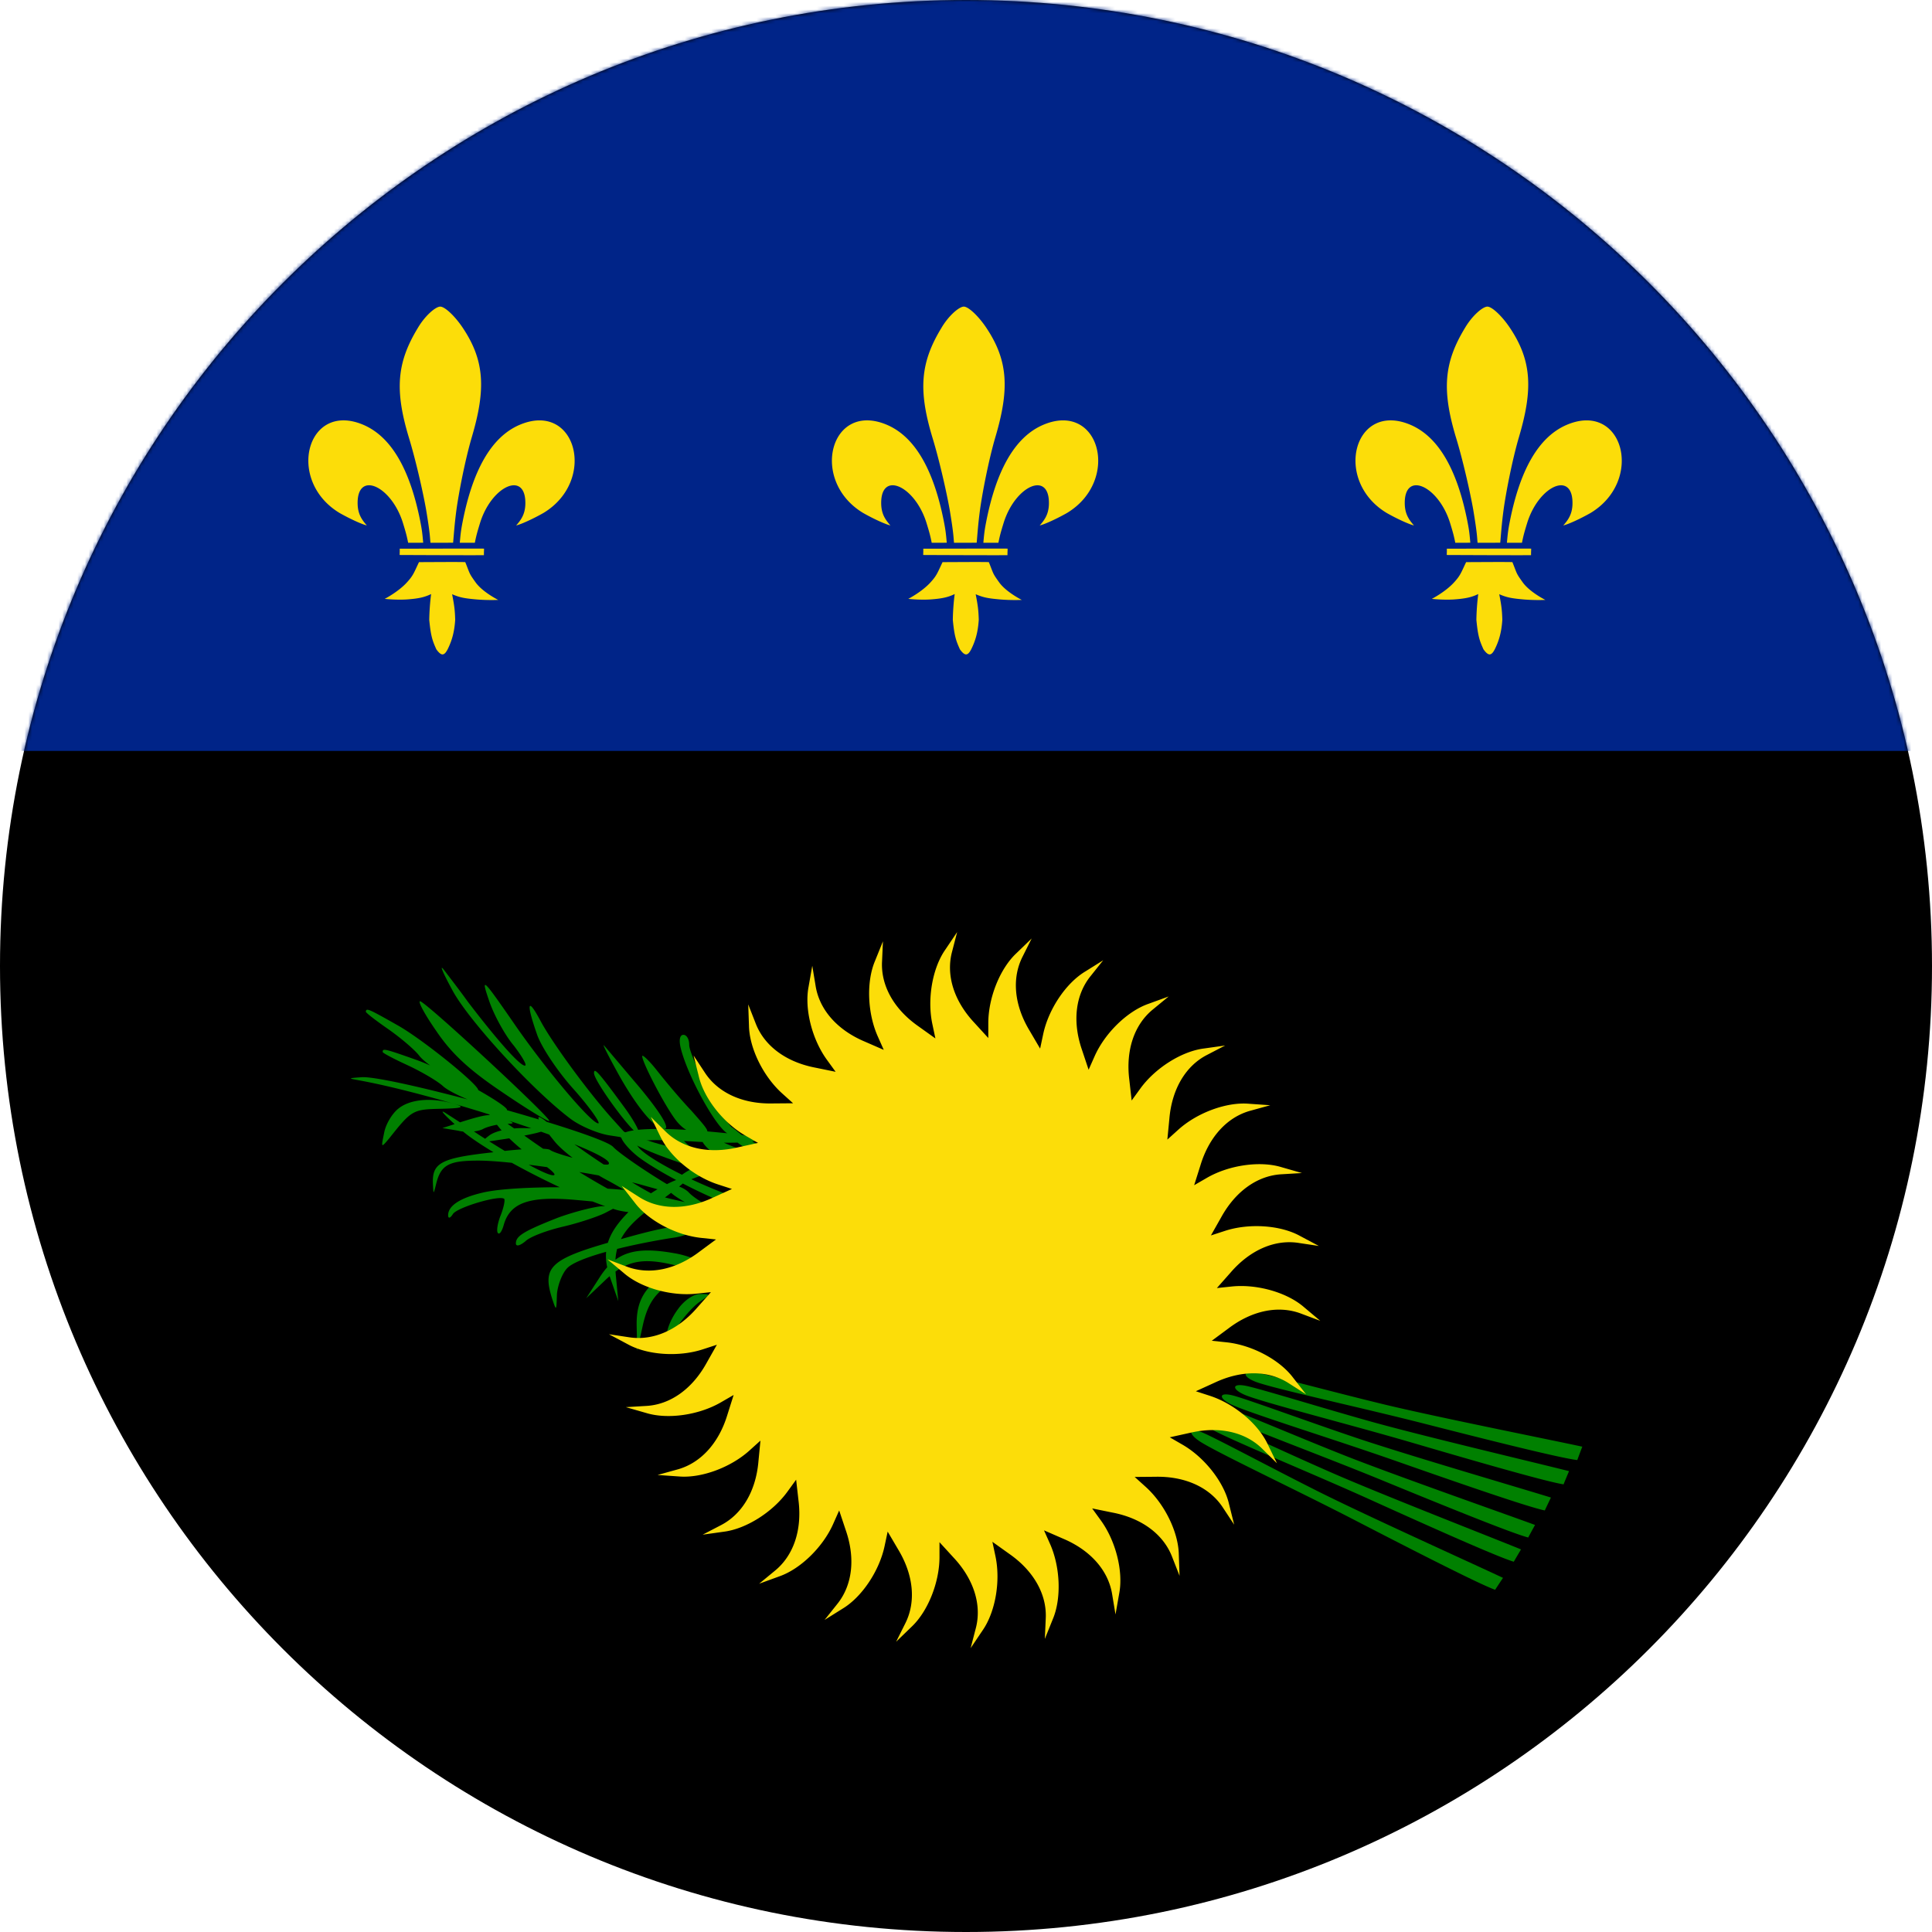 <svg xmlns="http://www.w3.org/2000/svg" xmlns:xlink="http://www.w3.org/1999/xlink" width="512" height="512"><defs><path id="a" d="M256 512c141.385 0 256-114.615 256-256S397.385 0 256 0 0 114.615 0 256s114.615 256 256 256Z"/></defs><g fill="none" fill-rule="evenodd"><mask id="b" fill="#fff"><use xlink:href="#a"/></mask><use xlink:href="#a" fill="#000" fill-rule="nonzero"/><path fill="#002488" d="M0 0h512v199H0z" mask="url(#b)"/><g fill="green" fill-rule="nonzero"><path d="M161.786 298.94c.199-.193 3.324.845 7.031 2.287 3.708 1.442 8.497 2.804 10.558 2.938 3.631.162 16.49 6.287 16.365 7.76-.024 1.376-19.466-4.569-26.281-8.031-8.18-4.077-8.373-4.277-7.673-4.954Z"/><path d="M185.757 301.771c1.565 3.826 7.118 6.441 14.57 7.085 5.043.358 2.73-1.816-4.318-4.385-3.31-1.058-7.166-3.055-8.804-4.243-2.883-2.235-2.883-2.235-1.448 1.543Zm-70.192-28.626c4.028 5.979 8.611 10.29 17.5 16.27 6.528 4.45 12.222 7.926 12.5 7.647.555-.695-31.945-30.87-34.167-31.704-.832-.279.973 3.198 4.167 7.787Zm83.617 31.838c3.016 1.407 6.866 2.517 8.807 2.582 2.295.077 1.686-.488-2.597-2.156-3.352-1.31-7.362-3.513-9.142-4.878-3.19-2.611-3.19-2.611-2.856-.315.19 1.313 2.596 3.353 5.788 4.767Zm-18.757-27.13c1.944 7.787 10 22.11 12.777 22.666 2.5.416 2.5.278.417-2.086-3.472-4.033-10.972-18.773-10.972-21.554 0-1.529-.694-2.642-1.527-2.642-.973 0-1.251 1.39-.696 3.616Zm-83.48-9.764c-.049.273 2.558 2.287 5.825 4.558 3.267 2.271 7.072 5.485 8.336 7.12 2.164 2.923 14.427 10.171 15.577 9.245 1.127-.79-14.668-13.603-21.347-17.324-7.95-4.51-8.223-4.558-8.392-3.6Zm4.474 10.697c0 .279 2.916 1.808 6.528 3.477 3.611 1.669 7.916 4.171 9.444 5.562 2.638 2.502 15.972 7.509 16.944 6.397.972-.974-16.806-10.847-24.027-13.35-8.612-3.059-8.89-3.059-8.89-2.086Zm61.942 4.907c5.278 9.733 10.695 16.13 12.917 15.435 1.11-.417-1.39-4.45-6.806-10.985-4.86-5.702-9.028-10.707-9.444-11.124-.416-.418 1.112 2.641 3.333 6.674Zm6.826-3.794c0 1.529 5.416 12.097 8.61 16.547 1.806 2.503 3.89 3.893 6.25 3.893 3.473 0 3.473 0-1.805-5.979-3.055-3.198-7.083-8.065-9.166-10.707-2.084-2.642-3.889-4.31-3.889-3.754Zm-12.77 4.49c0 2.085 10.153 15.99 11.726 15.99.715 0-1.001-3.337-4.004-7.37-6.72-9.177-7.721-10.15-7.721-8.62Zm-9.59 38.318c-9.167 3.616-11.111 4.867-11.111 6.814 0 .834.972.695 2.5-.557 1.25-1.251 5.833-2.92 10-3.893 4.166-.973 9.166-2.642 11.11-3.615l3.472-1.808h-4.166c-2.222.139-7.64 1.53-11.805 3.06Zm-26.028-23.622c6.848 6.235 29.753 18.014 41.358 21.48 3.145.925 8.247 1.137 11.13.53l5.375-1.07-5.304-2.803c-8.557-4.428-22.609-13.81-27.653-18.335-5.495-4.952-5.317-3.241.274 3.6 2.184 2.755 8.64 7.505 14.302 10.474 5.708 3.099 9.696 5.937 9.043 6.175-1.696.618-17.362-8.323-29.278-16.707-12.947-9.191-13.481-9.441-8.663-3.502 2.363 2.839 6.73 6.722 9.899 8.527 3.085 1.983 5.198 3.729 4.545 3.966-1.304.476-9.422-3.965-20.02-10.757-2.955-2.03-6.979-4.56-8.723-5.7-1.923-1.222-.202.666 3.715 4.122Zm1.008-1.944-5.555 1.808 4.166.695c2.222.556 5.14.278 6.528-.417 1.25-.695 3.75-1.252 5.555-1.39 3.056 0 3.056-.14.417-1.252-3.472-1.53-4.305-1.53-11.11.556Zm6.846 3.774c-2.361 1.808-2.223 1.947 2.916 1.113 3.056-.418 7.5-1.252 9.722-1.808 3.612-.974 3.334-1.112-2.916-1.252-4.167-.139-8.056.695-9.722 1.947Zm-34.504-14.62c22.916 4.171 68.887 19.606 66.11 22.248-.695.696-13.612-2.502-15.417-3.754-.695-.695-7.5-.417-15 .557-14.027 1.529-16.388 2.78-16.11 8.482.138 2.781.138 2.781.832 0 1.25-5.145 3.334-6.257 11.25-6.257 8.611 0 32.222 3.476 42.639 6.257 13.888 3.893 14.305 3.893 9.722 1.39-5.972-3.337-15-9.456-16.667-11.263-3.055-3.476-58.47-18.772-66.526-18.494-3.75.278-3.889.278-.833.834Zm10.536 7.41c-1.667 1.252-3.473 4.171-3.889 6.535-.833 4.033-.833 4.033 1.389 1.39 5.834-7.37 6.25-7.647 13.472-7.786 5.834-.14 6.667-.418 3.889-1.252-5.834-1.808-11.667-1.39-14.861 1.113Zm70.791 8.58c1.111 1.947 11.945 7.37 12.778 6.536.417-.417-.833-1.53-2.5-2.503-1.805-.973-4.166-2.502-5.138-3.615-2.223-2.085-6.389-2.503-5.14-.417Zm.836 13.212c1.11 1.947 11.945 7.37 12.778 6.536.417-.417-.833-1.53-2.5-2.503-1.805-.973-4.166-2.502-5.139-3.615-2.222-2.086-6.388-2.504-5.139-.418Zm7.477-6.394c-2.59 1.003-5.196 2.815-6.005 4.113-.957 1.533-.147 1.548 3.195-.133 2.62-1.312 6.403-2.389 8.479-2.566 3.886-.192 3.886-.192 1.413-1.739-1.414-.884-4.417-.796-7.082.325Zm-15.994 9.98c-7.915 7.107-9.666 12.063-7.131 19.426l2.192 6.305-.61-6.38c-.944-8.759 1.414-12.743 10.997-19.661 4.505-3.22 8.084-6.139 7.998-6.404-.471-1.455-9.42 2.918-13.446 6.713Zm-49.003-56.845c4.305 8.205 21.804 27.116 31.526 34.347 2.639 1.947 7.362 3.893 10.278 4.31l5.416.835-4.027-4.45c-6.528-7.092-16.528-20.72-19.722-26.698-3.473-6.536-3.889-4.867-.972 3.476 1.11 3.337 5.555 10.012 9.86 14.74 4.306 4.866 7.084 8.899 6.39 8.899-1.806 0-13.473-13.766-21.805-25.725-9.028-13.071-9.444-13.488-6.945-6.257 1.25 3.476 4.028 8.621 6.389 11.402 2.222 2.92 3.611 5.284 2.916 5.284-1.388 0-7.5-6.953-15.138-16.965-2.084-2.92-5-6.674-6.25-8.343-1.388-1.807-.416.557 2.084 5.145Zm44.8 38.936c0 .974 2.083 3.476 4.582 5.423 7.362 5.562 26.944 14.879 29.444 13.906 1.528-.556-.833-2.086-7.5-4.589-11.666-4.588-22.36-10.707-22.36-12.792 0-1.113 4.583-1.252 15.971-.557 17.083.974 22.222-.973 6.667-2.364-16.388-1.67-26.805-1.252-26.805.973Zm-36.666 14.879c-5.972 1.39-9.166 3.476-9.166 5.978 0 .974.555.834 1.25-.278 1.11-1.807 12.5-5.145 13.61-4.032.278.278-.138 2.363-.971 4.45-.834 2.085-1.111 4.17-.695 4.588.417.556 1.111-.557 1.528-2.086 1.667-5.979 6.805-7.787 19.166-6.674 6.25.556 13.194 1.251 15.417 1.39 2.36.139 5.555.974 7.221 1.947 3.611 1.947 17.639 2.086 16.388.139-.417-.695-3.055-1.669-5.972-2.086-2.778-.417-8.61-1.807-12.916-2.92-8.611-2.224-36.11-2.502-44.86-.416Zm50.716 16.051c-10.467-1.869-15.445-.2-19.68 6.334l-3.612 5.612 4.646-4.41c6.312-6.136 10.899-6.729 22.245-3.428 5.307 1.572 9.808 2.6 9.964 2.368.855-1.269-8.097-5.637-13.563-6.476Zm-13.553-3.874c-19.305 5.283-21.528 7.23-18.75 15.991 1.111 3.337 1.111 3.198 1.25-1.112.14-2.364 1.39-5.702 2.779-7.092 2.5-2.503 13.75-5.702 27.499-7.926 3.333-.417 5.555-1.39 5.139-2.086-1.112-1.808-5.557-1.252-17.917 2.225Zm16.407 6.794c-9.722 4.31-12.916 8.482-12.778 16.269l.14 6.675 1.388-6.257c1.805-8.622 5.278-11.681 16.528-15.297 5.278-1.668 9.583-3.337 9.583-3.615 0-1.53-9.861-.14-14.86 2.225Zm-1.846 11.938c-1.666 2.226-2.916 5.145-2.916 6.675 0 1.808.694 1.39 2.638-1.807 1.528-2.503 4.166-5.423 5.834-6.675 3.194-2.225 3.194-2.225.277-2.225-1.666 0-4.166 1.668-5.833 4.032ZM403.087 410.611a300.73 300.73 0 0 0-1.922 3.263c-4.345-1.292-22.565-9.447-38.163-16.505-15.72-7.114-38.069-16.225-42.263-18.791-3.214-1.973-2.923-3.642 1.007-2.177 3.932 1.466 19.086 8.576 29.811 13.278 12.428 5.55 43.635 17.694 51.53 20.932Zm-79.703-35.62c4.28 2.418 26.934 10.743 42.892 17.303 15.834 6.509 34.327 14.023 38.715 15.162.403-.757.988-1.836 1.808-3.329-8.004-2.96-39.615-14.007-52.229-19.118-10.883-4.324-26.276-10.901-30.256-12.228-3.98-1.327-4.213.352-.93 2.21Zm-4.512 4.735c-3.849-1.67-4.227-.017-1.12 2.121 4.055 2.783 25.897 13.052 41.224 20.98 15.207 7.866 32.976 16.964 37.248 18.482.467-.72 1.143-1.742 2.09-3.158-7.716-3.648-38.244-17.41-50.366-23.603-10.464-5.257-25.226-13.153-29.076-14.822Zm46.073-7.998c-11.378-2.765-27.535-7.133-31.66-7.893-4.127-.76-4.124.935-.616 2.319 4.576 1.798 28.166 6.885 44.881 11.158 16.585 4.24 35.943 9.102 40.446 9.62.294-.807.723-1.956 1.328-3.549-8.338-1.817-41.175-8.352-54.379-11.655Zm-7.085 8.786c-11.095-3.748-26.81-9.51-30.854-10.627-4.044-1.116-4.189.573-.814 2.257 4.401 2.19 27.459 9.316 43.738 15.031 16.153 5.67 35.014 12.205 39.454 13.112.363-.777.89-1.884 1.632-3.419-8.147-2.536-40.292-11.911-53.156-16.354Zm4.011-4.192c-11.274-3.16-27.27-8.092-31.366-8.995-4.097-.903-4.153.79-.695 2.296 4.51 1.957 27.908 7.864 44.464 12.719 16.427 4.817 35.603 10.353 40.086 11.027.322-.795.79-1.929 1.45-3.5-8.269-2.107-40.86-9.785-53.939-13.547Z"/></g><g fill="#FCDD09" fill-rule="nonzero"><path d="m262.987 408.587 4.499 3.216c6.448 4.498 9.995 10.75 9.643 17.201l-.238 5.328 2.116-5.242c2.316-5.485 1.997-13.792-.738-19.944l-1.596-3.588 5.068 2.209c7.241 3.058 12.009 8.433 13.005 14.819l.873 5.26.982-5.57c1.125-5.848-.91-13.904-4.865-19.353l-2.306-3.178 5.416 1.106c7.717 1.483 13.497 5.749 15.798 11.788l1.947 4.965-.197-5.654c-.114-5.954-3.779-13.412-8.777-17.918l-2.915-2.628 5.527-.046c7.857-.155 14.397 2.815 17.901 8.244l2.934 4.449-1.366-5.488c-1.346-5.799-6.48-12.33-12.305-15.698l-3.398-1.965 5.398-1.193c7.653-1.79 14.666-.245 19.22 4.334l3.795 3.742-2.476-5.083c-2.521-5.393-8.9-10.715-15.296-12.796l-3.732-1.212 5.032-2.292c7.113-3.343 14.294-3.292 19.7.239l4.49 2.871-3.477-4.458c-3.587-4.751-10.93-8.626-17.62-9.33l-3.9-.41 4.446-3.29c6.264-4.748 13.298-6.197 19.32-3.866l4.987 1.872-4.327-3.635c-4.495-3.9-12.483-6.163-19.172-5.458l-3.9.409 3.664-4.143c5.141-5.95 11.722-8.828 18.095-7.802l5.267.793-4.987-2.655c-5.207-2.878-13.49-3.43-19.886-1.349l-3.732 1.213 2.724-4.815c3.793-6.89 9.632-11.076 16.079-11.401l5.317-.32-5.43-1.558c-5.69-1.732-13.907-.546-19.732 2.82l-3.398 1.964 1.666-5.278c2.28-7.529 7.12-12.837 13.36-14.497l5.135-1.42-5.635-.394c-5.926-.51-13.716 2.358-18.715 6.864l-2.915 2.63.533-5.509c.666-7.841 4.3-14.04 10.058-16.964l4.728-2.456-5.593.786c-5.904.736-12.927 5.163-16.88 10.611l-2.307 3.179-.621-5.499c-.977-7.806 1.289-14.63 6.314-18.686l4.114-3.387-5.308 1.933c-5.622 1.948-11.571 7.742-14.308 13.894l-1.596 3.59-1.75-5.25c-2.577-7.432-1.777-14.578 2.297-19.591l3.32-4.17-4.79 2.996c-5.094 3.075-9.712 9.981-11.11 16.568l-.816 3.844-2.803-4.77c-4.063-6.736-4.764-13.89-1.822-19.643l2.383-4.769-4.064 3.927c-4.344 4.07-7.427 11.787-7.427 18.52v3.928l-3.732-4.082c-5.373-5.74-7.544-12.594-5.86-18.834l1.338-5.162-3.159 4.69c-3.404 4.882-4.817 13.072-3.418 19.661l.814 3.841-4.497-3.216c-6.448-4.498-9.994-10.75-9.643-17.203l.237-5.328-2.117 5.245c-2.315 5.485-1.996 13.79.738 19.941l1.596 3.59-5.068-2.209c-7.241-3.057-12.009-8.433-13.005-14.817l-.873-5.262-.98 5.569c-1.126 5.847.908 13.906 4.864 19.354l2.305 3.177-5.415-1.107c-7.717-1.483-13.497-5.748-15.798-11.788l-1.947-4.964.198 5.653c.113 5.954 3.778 13.412 8.776 17.917l2.915 2.629-5.527.045c-7.857.156-14.397-2.814-17.901-8.241l-2.935-4.452 1.367 5.487c1.346 5.802 6.48 12.334 12.305 15.701l3.397 1.964-5.397 1.194c-7.653 1.787-14.666.245-19.22-4.335l-3.796-3.742 2.476 5.083c2.522 5.394 8.9 10.713 15.297 12.794l3.732 1.214-5.032 2.291c-7.114 3.344-14.295 3.292-19.702-.239l-4.489-2.871 3.477 4.456c3.587 4.752 10.93 8.627 17.62 9.331l3.901.411-4.446 3.288c-6.264 4.752-13.299 6.196-19.32 3.867L161 333.747l4.327 3.635c4.495 3.901 12.483 6.163 19.172 5.459l3.901-.41-3.665 4.142c-5.141 5.951-11.722 8.828-18.095 7.805l-5.267-.795 4.987 2.656c5.208 2.88 13.49 3.43 19.887 1.35l3.732-1.214-2.725 4.815c-3.793 6.89-9.632 11.077-16.079 11.4l-5.317.318 5.43 1.56c5.691 1.731 13.908.546 19.733-2.82l3.398-1.965-1.665 5.277c-2.28 7.53-7.121 12.84-13.36 14.499l-5.136 1.42 5.635.394c5.927.508 13.718-2.36 18.716-6.867l2.915-2.629-.533 5.51c-.666 7.839-4.3 14.04-10.059 16.962l-4.727 2.457 5.593-.786c5.903-.735 12.927-5.166 16.88-10.613l2.306-3.178.623 5.5c.976 7.806-1.29 14.627-6.316 18.685l-4.114 3.388 5.308-1.934c5.621-1.947 11.573-7.743 14.309-13.894l1.595-3.588 1.75 5.247c2.577 7.434 1.776 14.578-2.297 19.593l-3.32 4.17 4.79-2.996c5.094-3.075 9.712-9.982 11.11-16.57l.816-3.841 2.803 4.77c4.063 6.734 4.764 13.89 1.822 19.642l-2.382 4.77 4.063-3.929c4.344-4.067 7.427-11.784 7.427-18.519v-3.928l3.732 4.083c5.373 5.741 7.544 12.594 5.862 18.834l-1.34 5.162 3.158-4.69c3.405-4.884 4.818-13.072 3.42-19.66l-.816-3.842M249.452 86.959c-5.495 9.06-6.15 16.308-2.4 28.823 1.805 5.84 3.788 14.562 4.622 19.29 1.11 6.673.994 7.309 1.15 8.76 1.39 0 4.545.005 6.005-.004.21-2.31.38-4.977.872-8.646.574-4.276 2.279-13.22 4.11-19.433 3.663-12.414 3.418-20.031-2.277-28.652-2.083-3.198-4.86-5.84-6.111-5.84-1.249 0-4.077 2.442-5.971 5.702Zm26.982 25.636c-7.777 3.338-12.455 12.576-15.01 25.308-.472 2.391-.587 3.235-.824 5.93 1.684.006 2.346.018 3.986.008.36-1.813.618-2.77 1.41-5.342 3.14-9.951 12.384-13.945 11.967-4.628-.139 2.573-1.224 4.009-2.43 5.388 1.491-.372 4.661-1.853 7.23-3.313 14.305-8.622 8.671-29.748-6.329-23.35Zm-31.781 34.484c6.277.028 17.126.078 22.336.05.006-1.34.025-.655.038-1.738-3.836-.033-18.525.02-22.345.02.01.701-.008 1.04-.029 1.668Zm1.847 7.36c-2.263 2.441-5.798 4.267-5.798 4.267s3.127.352 6.043.139c2.916-.213 4.534-.578 6.257-1.415a62.06 62.06 0 0 0-.495 6.838c.424 4.477.904 5.623 1.874 7.802 1.315 1.818 2.08 1.828 3.047-.091 1.046-2.149 1.734-4.36 1.953-7.731-.076-2.527-.217-3.685-.815-6.774 2.018.874 3.292 1.1 6.303 1.372 3.08.277 5.911.141 5.911.141s-4.161-2.09-5.992-4.654c-1.807-2.531-1.422-2.101-2.736-5.361-1.598-.076-9.696-.002-12.265-.002-1.408 2.972-1.55 3.593-3.287 5.469Zm-11.434-41.849c7.777 3.338 12.455 12.576 15.01 25.308.472 2.391.588 3.235.824 5.93-1.684.006-2.346.018-3.987.008-.359-1.813-.618-2.77-1.41-5.343-3.138-9.95-12.383-13.944-11.966-4.627.139 2.572 1.224 4.009 2.43 5.388-1.492-.373-4.661-1.853-7.23-3.314-14.304-8.62-8.671-29.746 6.329-23.35ZM110.701 86.959c-5.494 9.06-6.15 16.308-2.4 28.823 1.806 5.84 3.79 14.562 4.623 19.29 1.11 6.673.994 7.309 1.15 8.76 1.39 0 4.545.005 6.005-.004.21-2.31.38-4.977.872-8.646.575-4.276 2.279-13.22 4.11-19.433 3.663-12.414 3.418-20.031-2.277-28.652-2.084-3.198-4.86-5.84-6.111-5.84-1.249 0-4.077 2.442-5.972 5.702Zm26.983 25.636c-7.777 3.338-12.455 12.576-15.01 25.308-.472 2.391-.588 3.235-.824 5.93 1.684.006 2.346.018 3.987.008.359-1.813.617-2.77 1.41-5.342 3.138-9.951 12.383-13.945 11.966-4.628-.139 2.573-1.224 4.009-2.43 5.388 1.492-.372 4.661-1.853 7.23-3.313 14.304-8.622 8.671-29.748-6.329-23.35Zm-31.781 34.484c6.277.028 17.126.078 22.336.05.006-1.34.025-.655.038-1.738-3.836-.033-18.525.02-22.345.02.01.701-.008 1.04-.029 1.668Zm1.846 7.36c-2.262 2.441-5.797 4.267-5.797 4.267s3.127.352 6.043.139c2.916-.213 4.534-.578 6.257-1.415a62.06 62.06 0 0 0-.495 6.838c.424 4.477.904 5.623 1.873 7.802 1.316 1.818 2.081 1.828 3.049-.091 1.045-2.149 1.733-4.36 1.952-7.731-.076-2.527-.217-3.685-.815-6.774 2.018.874 3.292 1.1 6.302 1.372 3.08.277 5.912.141 5.912.141s-4.161-2.09-5.992-4.654c-1.807-2.531-1.422-2.101-2.736-5.361-1.598-.076-9.696-.002-12.265-.002-1.408 2.972-1.55 3.593-3.288 5.469ZM96.316 112.59c7.777 3.338 12.455 12.576 15.01 25.308.472 2.391.588 3.235.824 5.93-1.684.006-2.346.018-3.987.008-.359-1.813-.617-2.77-1.41-5.343-3.138-9.95-12.383-13.944-11.966-4.627.139 2.572 1.224 4.009 2.43 5.388-1.492-.373-4.661-1.853-7.23-3.314-14.304-8.62-8.671-29.746 6.329-23.35ZM388.202 86.959c-5.495 9.06-6.15 16.308-2.4 28.823 1.805 5.84 3.788 14.562 4.622 19.29 1.11 6.673.994 7.309 1.15 8.76 1.39 0 4.545.005 6.005-.004.21-2.31.38-4.977.872-8.646.575-4.276 2.279-13.22 4.11-19.433 3.663-12.414 3.418-20.031-2.277-28.652-2.084-3.198-4.86-5.84-6.111-5.84-1.249 0-4.077 2.442-5.971 5.702Zm26.982 25.636c-7.777 3.338-12.455 12.576-15.01 25.308-.472 2.391-.587 3.235-.824 5.93 1.684.006 2.345.018 3.986.008.36-1.813.618-2.77 1.41-5.342 3.14-9.951 12.384-13.945 11.967-4.628-.139 2.573-1.224 4.009-2.43 5.388 1.491-.372 4.661-1.853 7.23-3.313 14.305-8.622 8.671-29.748-6.329-23.35Zm-31.781 34.484c6.277.028 17.125.078 22.336.05.006-1.34.025-.655.038-1.738-3.836-.033-18.525.02-22.345.02.01.701-.008 1.04-.029 1.668Zm1.846 7.36c-2.262 2.441-5.797 4.267-5.797 4.267s3.127.352 6.043.139c2.916-.213 4.534-.578 6.257-1.415a62.06 62.06 0 0 0-.495 6.838c.425 4.477.904 5.623 1.873 7.802 1.316 1.818 2.081 1.828 3.048-.091 1.046-2.149 1.734-4.36 1.953-7.731-.076-2.527-.217-3.685-.815-6.774 2.018.874 3.292 1.1 6.303 1.372 3.08.277 5.911.141 5.911.141s-4.161-2.09-5.992-4.654c-1.807-2.531-1.422-2.101-2.737-5.361-1.597-.076-9.695-.002-12.264-.002-1.408 2.972-1.55 3.593-3.287 5.469Zm-11.433-41.849c7.777 3.338 12.455 12.576 15.01 25.308.472 2.391.587 3.235.824 5.93-1.684.006-2.345.018-3.986.008-.36-1.813-.618-2.77-1.41-5.343-3.14-9.95-12.384-13.944-11.967-4.627.139 2.572 1.224 4.009 2.43 5.388-1.491-.373-4.661-1.853-7.23-3.314-14.305-8.62-8.671-29.746 6.329-23.35Z"/></g></g></svg>